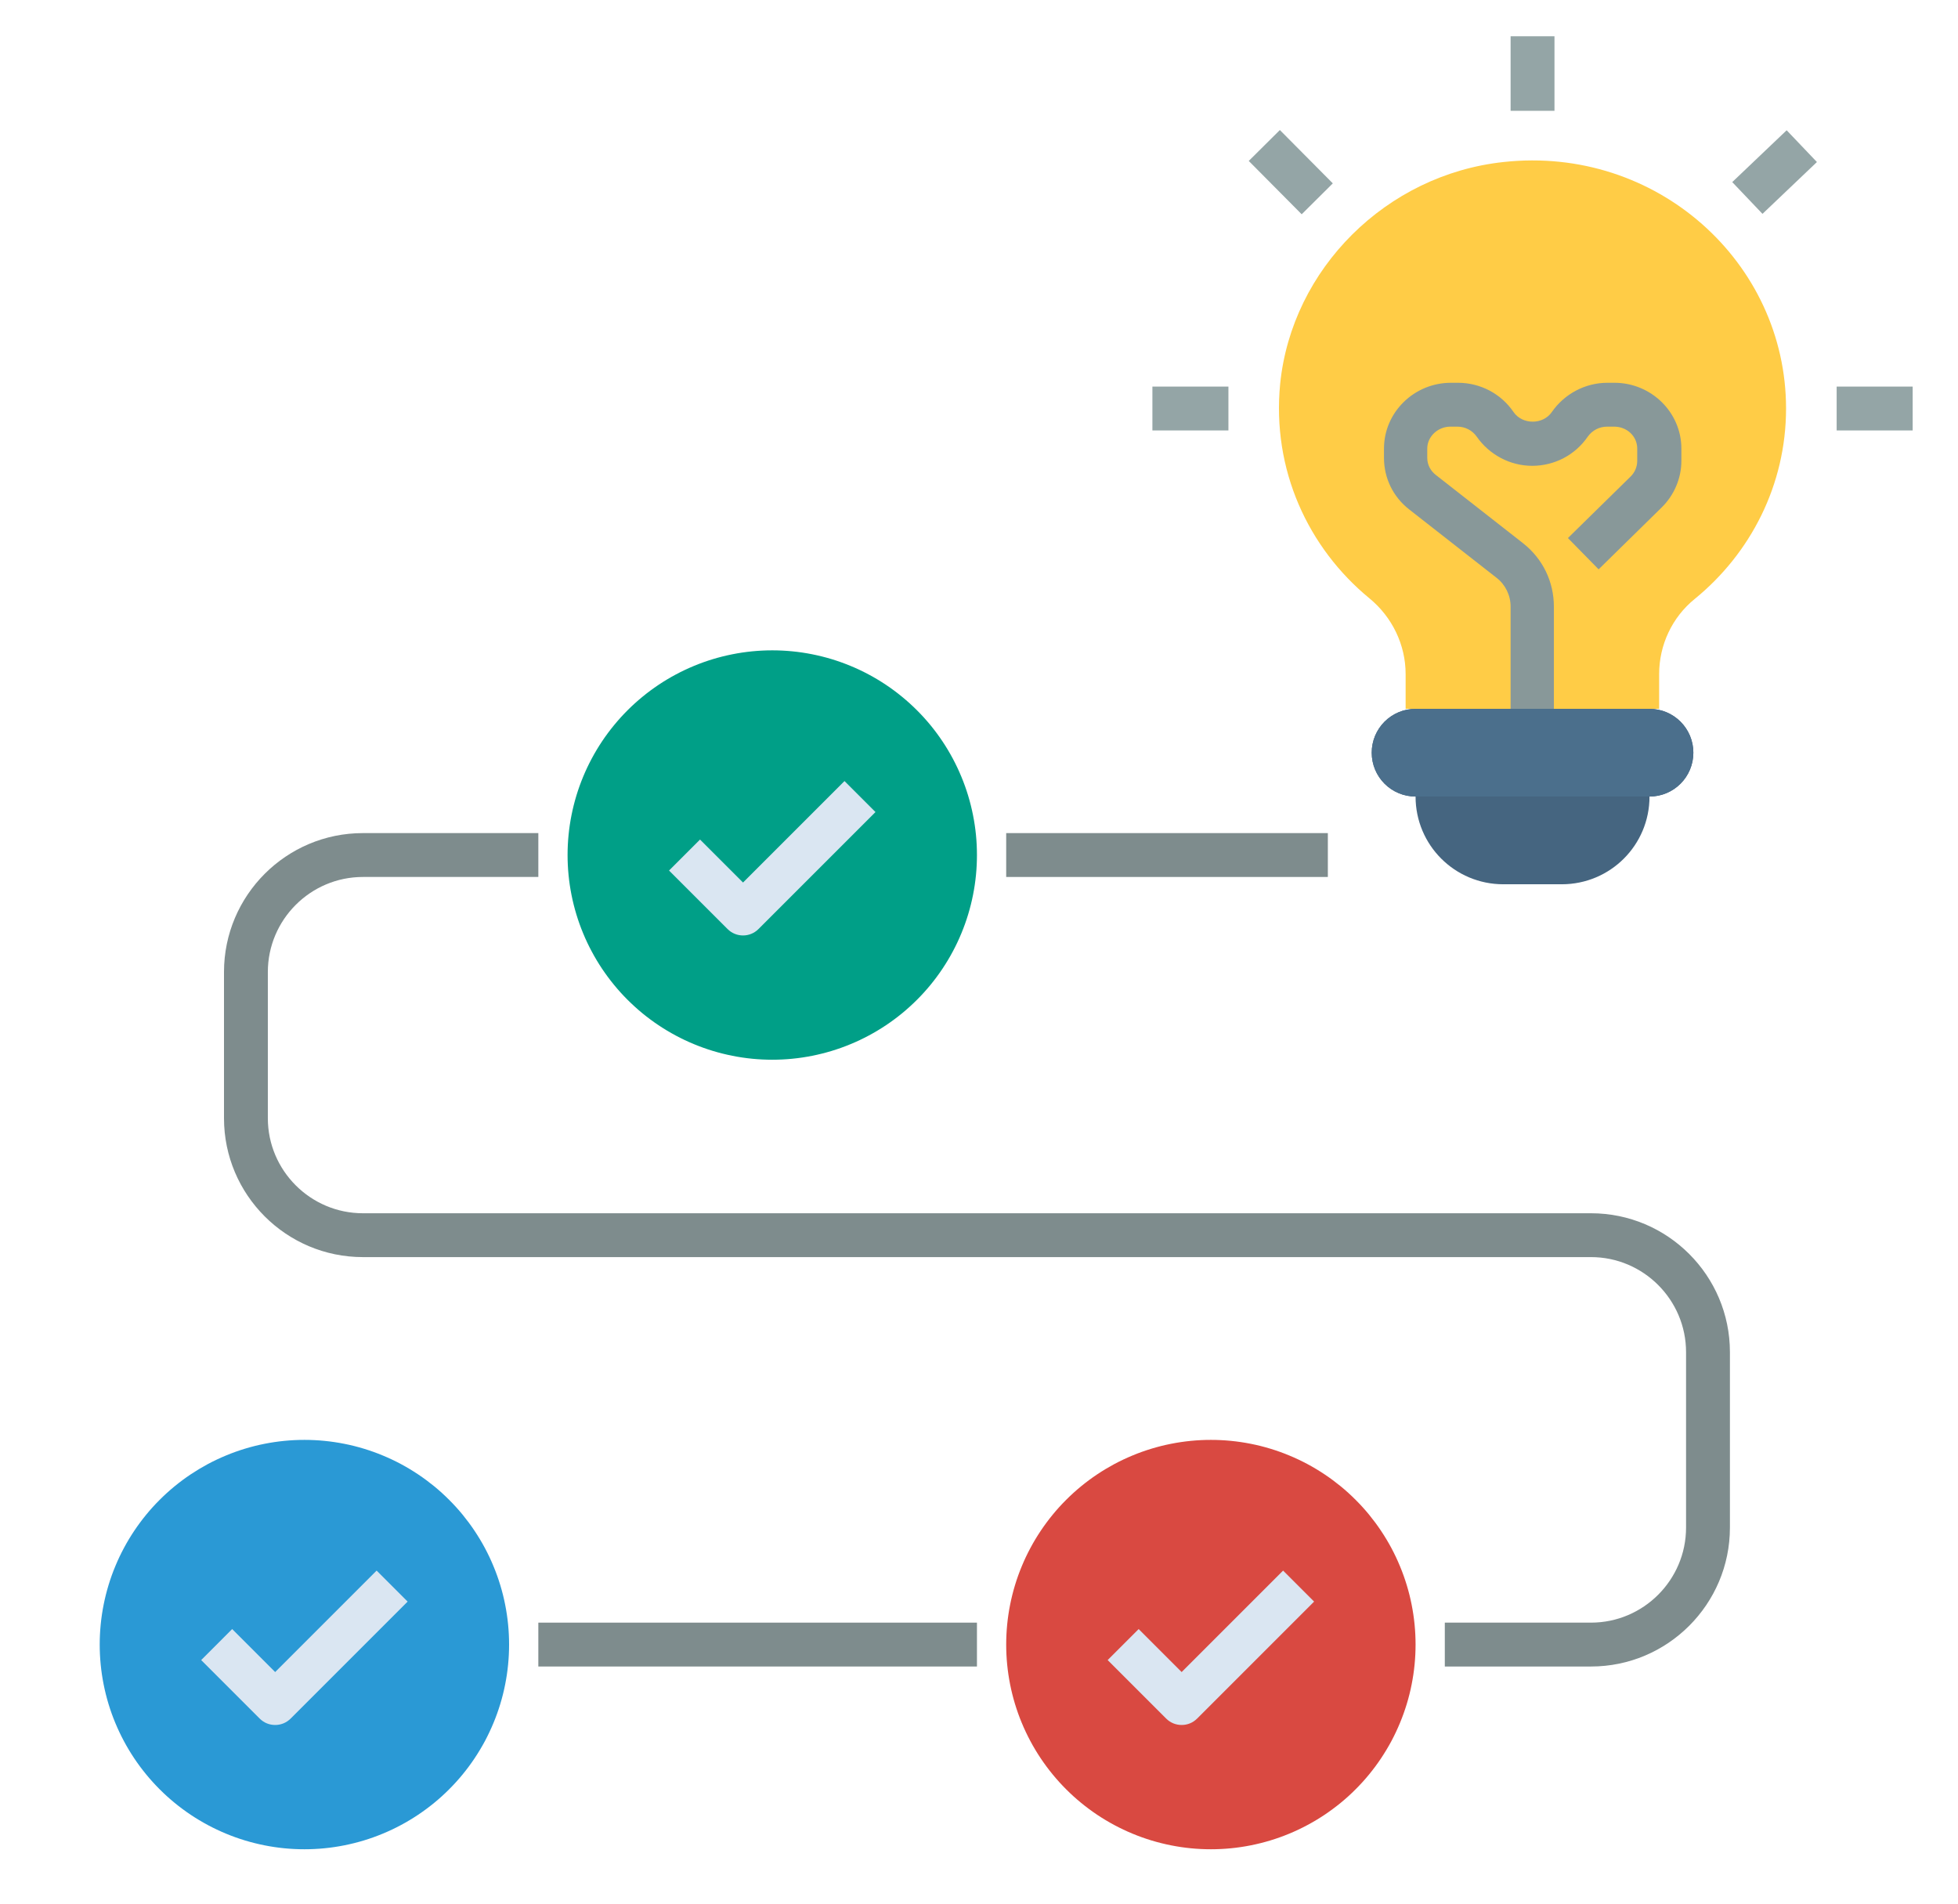 <svg version="1.0" preserveAspectRatio="xMidYMid meet" viewBox="225.18 236.52 349.92 340.2" zoomAndPan="magnify" xmlns:xlink="http://www.w3.org/1999/xlink" xmlns="http://www.w3.org/2000/svg" style="max-height: 500px" width="349.92" height="340.2"><rect fill-opacity="1" height="972" y="-81" fill="#ffffff" width="972" x="-81"/><rect fill-opacity="1" height="972" y="-81" fill="#ffffff" width="972" x="-81"/><path fill-rule="nonzero" fill-opacity="1" d="M 316.16 530.418 C 316.16 531.617 316.102 532.812 315.984 534.004 C 315.867 535.195 315.691 536.379 315.457 537.555 C 315.227 538.73 314.934 539.891 314.586 541.039 C 314.238 542.184 313.836 543.312 313.375 544.418 C 312.918 545.523 312.406 546.605 311.844 547.664 C 311.277 548.719 310.66 549.746 309.996 550.742 C 309.332 551.738 308.617 552.699 307.859 553.625 C 307.098 554.551 306.293 555.438 305.445 556.285 C 304.602 557.133 303.715 557.938 302.789 558.695 C 301.859 559.457 300.898 560.168 299.902 560.836 C 298.906 561.5 297.883 562.117 296.824 562.68 C 295.77 563.246 294.688 563.758 293.578 564.215 C 292.473 564.676 291.348 565.078 290.199 565.426 C 289.055 565.773 287.891 566.062 286.719 566.297 C 285.543 566.531 284.359 566.707 283.168 566.824 C 281.973 566.941 280.777 567 279.582 567 C 278.383 567 277.188 566.941 275.996 566.824 C 274.805 566.707 273.621 566.531 272.445 566.297 C 271.27 566.062 270.109 565.773 268.961 565.426 C 267.816 565.078 266.688 564.676 265.582 564.215 C 264.477 563.758 263.395 563.246 262.336 562.68 C 261.281 562.117 260.254 561.5 259.258 560.836 C 258.262 560.168 257.301 559.457 256.375 558.695 C 255.449 557.938 254.562 557.133 253.715 556.285 C 252.867 555.438 252.062 554.551 251.305 553.625 C 250.543 552.699 249.832 551.738 249.164 550.742 C 248.5 549.746 247.883 548.719 247.32 547.664 C 246.754 546.605 246.242 545.523 245.785 544.418 C 245.324 543.312 244.922 542.184 244.574 541.039 C 244.227 539.891 243.938 538.73 243.703 537.555 C 243.469 536.379 243.293 535.195 243.176 534.004 C 243.059 532.812 243 531.617 243 530.418 C 243 529.223 243.059 528.027 243.176 526.832 C 243.293 525.641 243.469 524.457 243.703 523.281 C 243.938 522.109 244.227 520.945 244.574 519.801 C 244.922 518.652 245.324 517.527 245.785 516.422 C 246.242 515.312 246.754 514.23 247.32 513.176 C 247.883 512.117 248.5 511.094 249.164 510.098 C 249.832 509.102 250.543 508.141 251.305 507.211 C 252.062 506.285 252.867 505.398 253.715 504.555 C 254.562 503.707 255.449 502.902 256.375 502.141 C 257.301 501.383 258.262 500.668 259.258 500.004 C 260.254 499.34 261.281 498.723 262.336 498.156 C 263.395 497.594 264.477 497.082 265.582 496.625 C 266.688 496.164 267.816 495.762 268.961 495.414 C 270.109 495.066 271.27 494.773 272.445 494.543 C 273.621 494.309 274.805 494.133 275.996 494.016 C 277.188 493.898 278.383 493.84 279.582 493.84 C 280.777 493.84 281.973 493.898 283.168 494.016 C 284.359 494.133 285.543 494.309 286.719 494.543 C 287.891 494.773 289.055 495.066 290.199 495.414 C 291.348 495.762 292.473 496.164 293.578 496.625 C 294.688 497.082 295.77 497.594 296.824 498.156 C 297.883 498.723 298.906 499.34 299.902 500.004 C 300.898 500.668 301.859 501.383 302.789 502.141 C 303.715 502.902 304.602 503.707 305.445 504.555 C 306.293 505.398 307.098 506.285 307.859 507.211 C 308.617 508.141 309.332 509.102 309.996 510.098 C 310.66 511.094 311.277 512.117 311.844 513.176 C 312.406 514.23 312.918 515.312 313.375 516.422 C 313.836 517.527 314.238 518.652 314.586 519.801 C 314.934 520.945 315.227 522.109 315.457 523.281 C 315.691 524.457 315.867 525.641 315.984 526.832 C 316.102 528.027 316.16 529.223 316.16 530.418 Z M 316.16 530.418" fill="#2a99d5"/><path fill-rule="nonzero" fill-opacity="1" d="M 478.16 530.418 C 478.16 531.617 478.102 532.812 477.984 534.004 C 477.867 535.195 477.691 536.379 477.457 537.555 C 477.227 538.73 476.934 539.891 476.586 541.039 C 476.238 542.184 475.836 543.312 475.375 544.418 C 474.918 545.523 474.406 546.605 473.844 547.664 C 473.277 548.719 472.66 549.746 471.996 550.742 C 471.332 551.738 470.617 552.699 469.859 553.625 C 469.098 554.551 468.293 555.438 467.445 556.285 C 466.602 557.133 465.715 557.938 464.789 558.695 C 463.859 559.457 462.898 560.168 461.902 560.836 C 460.906 561.5 459.883 562.117 458.824 562.68 C 457.77 563.246 456.688 563.758 455.578 564.215 C 454.473 564.676 453.348 565.078 452.199 565.426 C 451.055 565.773 449.891 566.062 448.719 566.297 C 447.543 566.531 446.359 566.707 445.168 566.824 C 443.973 566.941 442.777 567 441.582 567 C 440.383 567 439.188 566.941 437.996 566.824 C 436.805 566.707 435.617 566.531 434.445 566.297 C 433.27 566.062 432.109 565.773 430.961 565.426 C 429.816 565.078 428.688 564.676 427.582 564.215 C 426.477 563.758 425.395 563.246 424.336 562.68 C 423.281 562.117 422.254 561.5 421.258 560.836 C 420.262 560.168 419.301 559.457 418.375 558.695 C 417.449 557.938 416.562 557.133 415.715 556.285 C 414.867 555.438 414.062 554.551 413.305 553.625 C 412.543 552.699 411.832 551.738 411.164 550.742 C 410.5 549.746 409.883 548.719 409.32 547.664 C 408.754 546.605 408.242 545.523 407.785 544.418 C 407.324 543.312 406.922 542.184 406.574 541.039 C 406.227 539.891 405.938 538.73 405.703 537.555 C 405.469 536.379 405.293 535.195 405.176 534.004 C 405.059 532.812 405 531.617 405 530.418 C 405 529.223 405.059 528.027 405.176 526.832 C 405.293 525.641 405.469 524.457 405.703 523.281 C 405.938 522.109 406.227 520.945 406.574 519.801 C 406.922 518.652 407.324 517.527 407.785 516.422 C 408.242 515.312 408.754 514.23 409.32 513.176 C 409.883 512.117 410.5 511.094 411.164 510.098 C 411.832 509.102 412.543 508.141 413.305 507.211 C 414.062 506.285 414.867 505.398 415.715 504.555 C 416.562 503.707 417.449 502.902 418.375 502.141 C 419.301 501.383 420.262 500.668 421.258 500.004 C 422.254 499.34 423.281 498.723 424.336 498.156 C 425.395 497.594 426.477 497.082 427.582 496.625 C 428.688 496.164 429.816 495.762 430.961 495.414 C 432.109 495.066 433.27 494.773 434.445 494.543 C 435.617 494.309 436.805 494.133 437.996 494.016 C 439.188 493.898 440.383 493.84 441.582 493.84 C 442.777 493.84 443.973 493.898 445.168 494.016 C 446.359 494.133 447.543 494.309 448.719 494.543 C 449.891 494.773 451.055 495.066 452.199 495.414 C 453.348 495.762 454.473 496.164 455.578 496.625 C 456.688 497.082 457.77 497.594 458.824 498.156 C 459.883 498.723 460.906 499.34 461.902 500.004 C 462.898 500.668 463.859 501.383 464.789 502.141 C 465.715 502.902 466.602 503.707 467.445 504.555 C 468.293 505.398 469.098 506.285 469.859 507.211 C 470.617 508.141 471.332 509.102 471.996 510.098 C 472.66 511.094 473.277 512.117 473.844 513.176 C 474.406 514.23 474.918 515.312 475.375 516.422 C 475.836 517.527 476.238 518.652 476.586 519.801 C 476.934 520.945 477.227 522.109 477.457 523.281 C 477.691 524.457 477.867 525.641 477.984 526.832 C 478.102 528.027 478.16 529.223 478.16 530.418 Z M 478.16 530.418" fill="#d94941"/><path fill-rule="nonzero" fill-opacity="1" d="M 399.773 389.324 C 399.773 390.52 399.715 391.715 399.598 392.906 C 399.48 394.102 399.305 395.285 399.07 396.461 C 398.836 397.633 398.547 398.793 398.199 399.941 C 397.852 401.086 397.449 402.215 396.988 403.32 C 396.531 404.43 396.02 405.512 395.453 406.566 C 394.891 407.625 394.273 408.648 393.609 409.645 C 392.945 410.641 392.23 411.602 391.473 412.527 C 390.711 413.457 389.906 414.344 389.059 415.188 C 388.211 416.035 387.324 416.84 386.398 417.602 C 385.473 418.359 384.512 419.074 383.516 419.738 C 382.52 420.402 381.492 421.02 380.438 421.582 C 379.383 422.148 378.301 422.66 377.191 423.117 C 376.086 423.578 374.957 423.98 373.812 424.328 C 372.664 424.676 371.504 424.965 370.328 425.199 C 369.156 425.434 367.973 425.609 366.777 425.727 C 365.586 425.844 364.391 425.902 363.195 425.902 C 361.996 425.902 360.801 425.844 359.609 425.727 C 358.414 425.609 357.23 425.434 356.059 425.199 C 354.883 424.965 353.723 424.676 352.574 424.328 C 351.43 423.98 350.301 423.578 349.195 423.117 C 348.086 422.66 347.008 422.148 345.949 421.582 C 344.895 421.02 343.867 420.402 342.871 419.738 C 341.875 419.074 340.914 418.359 339.988 417.602 C 339.062 416.84 338.176 416.035 337.328 415.188 C 336.48 414.344 335.676 413.457 334.918 412.527 C 334.156 411.602 333.445 410.641 332.777 409.645 C 332.113 408.648 331.496 407.625 330.934 406.566 C 330.367 405.512 329.855 404.43 329.398 403.32 C 328.938 402.215 328.535 401.086 328.188 399.941 C 327.84 398.793 327.551 397.633 327.316 396.461 C 327.082 395.285 326.906 394.102 326.789 392.906 C 326.672 391.715 326.613 390.52 326.613 389.324 C 326.613 388.125 326.672 386.93 326.789 385.738 C 326.906 384.543 327.082 383.359 327.316 382.188 C 327.551 381.012 327.84 379.852 328.188 378.703 C 328.535 377.559 328.938 376.43 329.398 375.324 C 329.855 374.219 330.367 373.137 330.934 372.078 C 331.496 371.023 332.113 369.996 332.777 369 C 333.445 368.004 334.156 367.043 334.918 366.117 C 335.676 365.191 336.48 364.305 337.328 363.457 C 338.176 362.609 339.062 361.805 339.988 361.047 C 340.914 360.285 341.875 359.574 342.871 358.906 C 343.867 358.242 344.895 357.625 345.949 357.062 C 347.008 356.496 348.086 355.984 349.195 355.527 C 350.301 355.066 351.43 354.664 352.574 354.316 C 353.723 353.969 354.883 353.68 356.059 353.445 C 357.23 353.211 358.414 353.035 359.609 352.918 C 360.801 352.801 361.996 352.742 363.195 352.742 C 364.391 352.742 365.586 352.801 366.777 352.918 C 367.973 353.035 369.156 353.211 370.328 353.445 C 371.504 353.68 372.664 353.969 373.812 354.316 C 374.957 354.664 376.086 355.066 377.191 355.527 C 378.301 355.984 379.383 356.496 380.438 357.062 C 381.492 357.625 382.52 358.242 383.516 358.906 C 384.512 359.574 385.473 360.285 386.398 361.047 C 387.324 361.805 388.211 362.609 389.059 363.457 C 389.906 364.305 390.711 365.191 391.473 366.117 C 392.23 367.043 392.945 368.004 393.609 369 C 394.273 369.996 394.891 371.023 395.453 372.078 C 396.02 373.137 396.531 374.219 396.988 375.324 C 397.449 376.43 397.852 377.559 398.199 378.703 C 398.547 379.852 398.836 381.012 399.07 382.188 C 399.305 383.359 399.48 384.543 399.598 385.738 C 399.715 386.93 399.773 388.125 399.773 389.324 Z M 399.773 389.324" fill="#009f87"/><path fill-rule="nonzero" fill-opacity="1" d="M 274.355 544.789 C 273.363 544.789 272.367 544.426 271.586 543.641 L 261.133 533.188 L 266.672 527.648 L 274.355 535.332 L 292.488 517.199 L 298.027 522.738 L 277.125 543.641 C 276.34 544.426 275.348 544.789 274.355 544.789 Z M 274.355 544.789" fill="#dae6f2"/><path fill-rule="nonzero" fill-opacity="1" d="M 436.355 544.789 C 435.363 544.789 434.367 544.426 433.586 543.641 L 423.133 533.188 L 428.672 527.648 L 436.355 535.332 L 454.488 517.199 L 460.027 522.738 L 439.125 543.641 C 438.34 544.426 437.348 544.789 436.355 544.789 Z M 436.355 544.789" fill="#dae6f2"/><path fill-rule="nonzero" fill-opacity="1" d="M 357.969 403.695 C 356.977 403.695 355.98 403.328 355.199 402.543 L 344.746 392.094 L 350.285 386.555 L 357.969 394.234 L 376.102 376.102 L 381.641 381.641 L 360.738 402.543 C 359.953 403.328 358.961 403.695 357.969 403.695 Z M 357.969 403.695" fill="#dae6f2"/><path fill-rule="nonzero" fill-opacity="1" d="M 321.387 526.5 L 399.773 526.5 L 399.773 534.34 L 321.387 534.34 Z M 321.387 526.5" fill="#7e8c8d"/><path fill-rule="nonzero" fill-opacity="1" d="M 509.516 534.34 L 483.387 534.34 L 483.387 526.5 L 509.516 526.5 C 518.871 526.5 526.5 518.871 526.5 509.516 L 526.5 478.16 C 526.5 468.809 518.871 461.176 509.516 461.176 L 290.031 461.176 C 276.34 461.176 265.211 450.047 265.211 436.355 L 265.211 410.227 C 265.211 396.535 276.34 385.402 290.031 385.402 L 321.387 385.402 L 321.387 393.242 L 290.031 393.242 C 280.68 393.242 273.047 400.871 273.047 410.227 L 273.047 436.355 C 273.047 445.711 280.68 453.34 290.031 453.34 L 509.516 453.34 C 523.207 453.34 534.34 464.469 534.34 478.16 L 534.34 509.516 C 534.34 523.207 523.207 534.34 509.516 534.34 Z M 509.516 534.34" fill="#7e8c8d"/><path fill-rule="nonzero" fill-opacity="1" d="M 405 385.402 L 462.484 385.402 L 462.484 393.242 L 405 393.242 Z M 405 385.402" fill="#7e8c8d"/><path fill-rule="nonzero" fill-opacity="1" d="M 519.969 363.195 L 478.16 363.195 C 473.824 363.195 470.324 366.695 470.324 371.031 C 470.324 375.371 473.824 378.871 478.16 378.871 C 478.16 387.547 485.164 394.547 493.84 394.547 L 504.289 394.547 C 512.965 394.547 519.969 387.547 519.969 378.871 C 524.305 378.871 527.805 375.371 527.805 371.031 C 527.805 366.695 524.305 363.195 519.969 363.195 Z M 519.969 363.195" fill="#456580"/><path fill-rule="nonzero" fill-opacity="1" d="M 493.891 265.473 C 472.934 267.719 456.055 284.547 453.965 305.082 C 452.449 320.5 458.984 334.453 469.906 343.441 C 473.98 346.785 476.383 351.75 476.383 356.977 L 476.383 363.195 L 521.691 363.195 L 521.691 356.977 C 521.691 351.801 523.992 346.836 528.066 343.543 C 537.996 335.445 544.371 323.215 544.371 309.523 C 544.371 283.395 521.223 262.492 493.891 265.473 Z M 493.891 265.473" fill="#ffcc46"/><path fill-rule="nonzero" fill-opacity="1" d="M 502.984 363.195 L 495.145 363.195 L 495.145 344.902 C 495.145 342.918 494.203 340.984 492.637 339.781 L 477.012 327.555 C 474.137 325.305 472.516 321.961 472.516 318.355 L 472.516 316.684 C 472.516 310.203 477.898 304.926 484.484 304.926 L 485.738 304.926 C 489.711 304.926 493.422 306.859 495.668 310.152 C 497.234 312.449 500.945 312.449 502.512 310.152 C 504.762 306.91 508.473 304.926 512.441 304.926 L 513.695 304.926 C 520.281 304.926 525.664 310.203 525.664 316.684 L 525.664 318.879 C 525.664 322.016 524.359 325.047 522.109 327.238 L 510.875 338.266 L 505.387 332.676 L 516.625 321.648 C 517.355 320.918 517.773 319.926 517.773 318.879 L 517.773 316.684 C 517.773 314.488 515.945 312.766 513.645 312.766 L 512.391 312.766 C 510.98 312.766 509.727 313.445 508.941 314.543 C 506.695 317.832 502.984 319.766 499.012 319.766 C 495.039 319.766 491.332 317.781 489.082 314.543 C 488.301 313.445 487.047 312.766 485.633 312.766 L 484.379 312.766 C 482.133 312.766 480.25 314.543 480.25 316.684 L 480.25 318.355 C 480.25 319.559 480.828 320.656 481.766 321.387 L 497.391 333.617 C 500.895 336.387 502.879 340.461 502.879 344.957 L 502.879 363.246 Z M 502.984 363.195" fill="#889899"/><path fill-rule="nonzero" fill-opacity="1" d="M 495.145 243 L 502.984 243 L 502.984 256.324 L 495.145 256.324 Z M 495.145 243" fill="#94a5a6"/><path fill-rule="nonzero" fill-opacity="1" d="M 448.348 265.281 L 453.91 259.758 L 463.371 269.289 L 457.809 274.812 Z M 448.348 265.281" fill="#94a5a6"/><path fill-rule="nonzero" fill-opacity="1" d="M 534.754 269.062 L 544.48 259.801 L 549.887 265.477 L 540.16 274.738 Z M 534.754 269.062" fill="#94a5a6"/><path fill-rule="nonzero" fill-opacity="1" d="M 431.129 305.605 L 444.715 305.605 L 444.715 313.445 L 431.129 313.445 Z M 431.129 305.605" fill="#94a5a6"/><path fill-rule="nonzero" fill-opacity="1" d="M 553.414 305.605 L 567 305.605 L 567 313.445 L 553.414 313.445 Z M 553.414 305.605" fill="#94a5a6"/><path fill-rule="nonzero" fill-opacity="1" d="M 478.16 363.195 L 519.969 363.195 C 520.48 363.195 520.992 363.242 521.496 363.344 C 522 363.445 522.492 363.594 522.969 363.789 C 523.441 363.988 523.895 364.23 524.324 364.516 C 524.75 364.801 525.148 365.125 525.512 365.488 C 525.875 365.852 526.199 366.25 526.484 366.676 C 526.77 367.105 527.012 367.559 527.211 368.031 C 527.406 368.508 527.555 369 527.656 369.504 C 527.758 370.008 527.805 370.516 527.805 371.031 C 527.805 371.547 527.758 372.059 527.656 372.562 C 527.555 373.066 527.406 373.555 527.211 374.031 C 527.012 374.508 526.77 374.961 526.484 375.387 C 526.199 375.816 525.875 376.211 525.512 376.574 C 525.148 376.938 524.75 377.266 524.324 377.551 C 523.895 377.836 523.441 378.078 522.969 378.273 C 522.492 378.473 522 378.621 521.496 378.719 C 520.992 378.82 520.48 378.871 519.969 378.871 L 478.16 378.871 C 477.648 378.871 477.137 378.82 476.633 378.719 C 476.129 378.621 475.637 378.473 475.16 378.273 C 474.688 378.078 474.234 377.836 473.805 377.551 C 473.379 377.266 472.98 376.938 472.617 376.574 C 472.254 376.211 471.93 375.816 471.645 375.387 C 471.359 374.961 471.117 374.508 470.918 374.031 C 470.723 373.555 470.574 373.066 470.473 372.562 C 470.371 372.059 470.324 371.547 470.324 371.031 C 470.324 370.516 470.371 370.008 470.473 369.504 C 470.574 369 470.723 368.508 470.918 368.031 C 471.117 367.559 471.359 367.105 471.645 366.676 C 471.93 366.25 472.254 365.852 472.617 365.488 C 472.98 365.125 473.379 364.801 473.805 364.516 C 474.234 364.23 474.688 363.988 475.16 363.789 C 475.637 363.594 476.129 363.445 476.633 363.344 C 477.137 363.242 477.648 363.195 478.16 363.195 Z M 478.16 363.195" fill="#4b6f8c"/></svg>